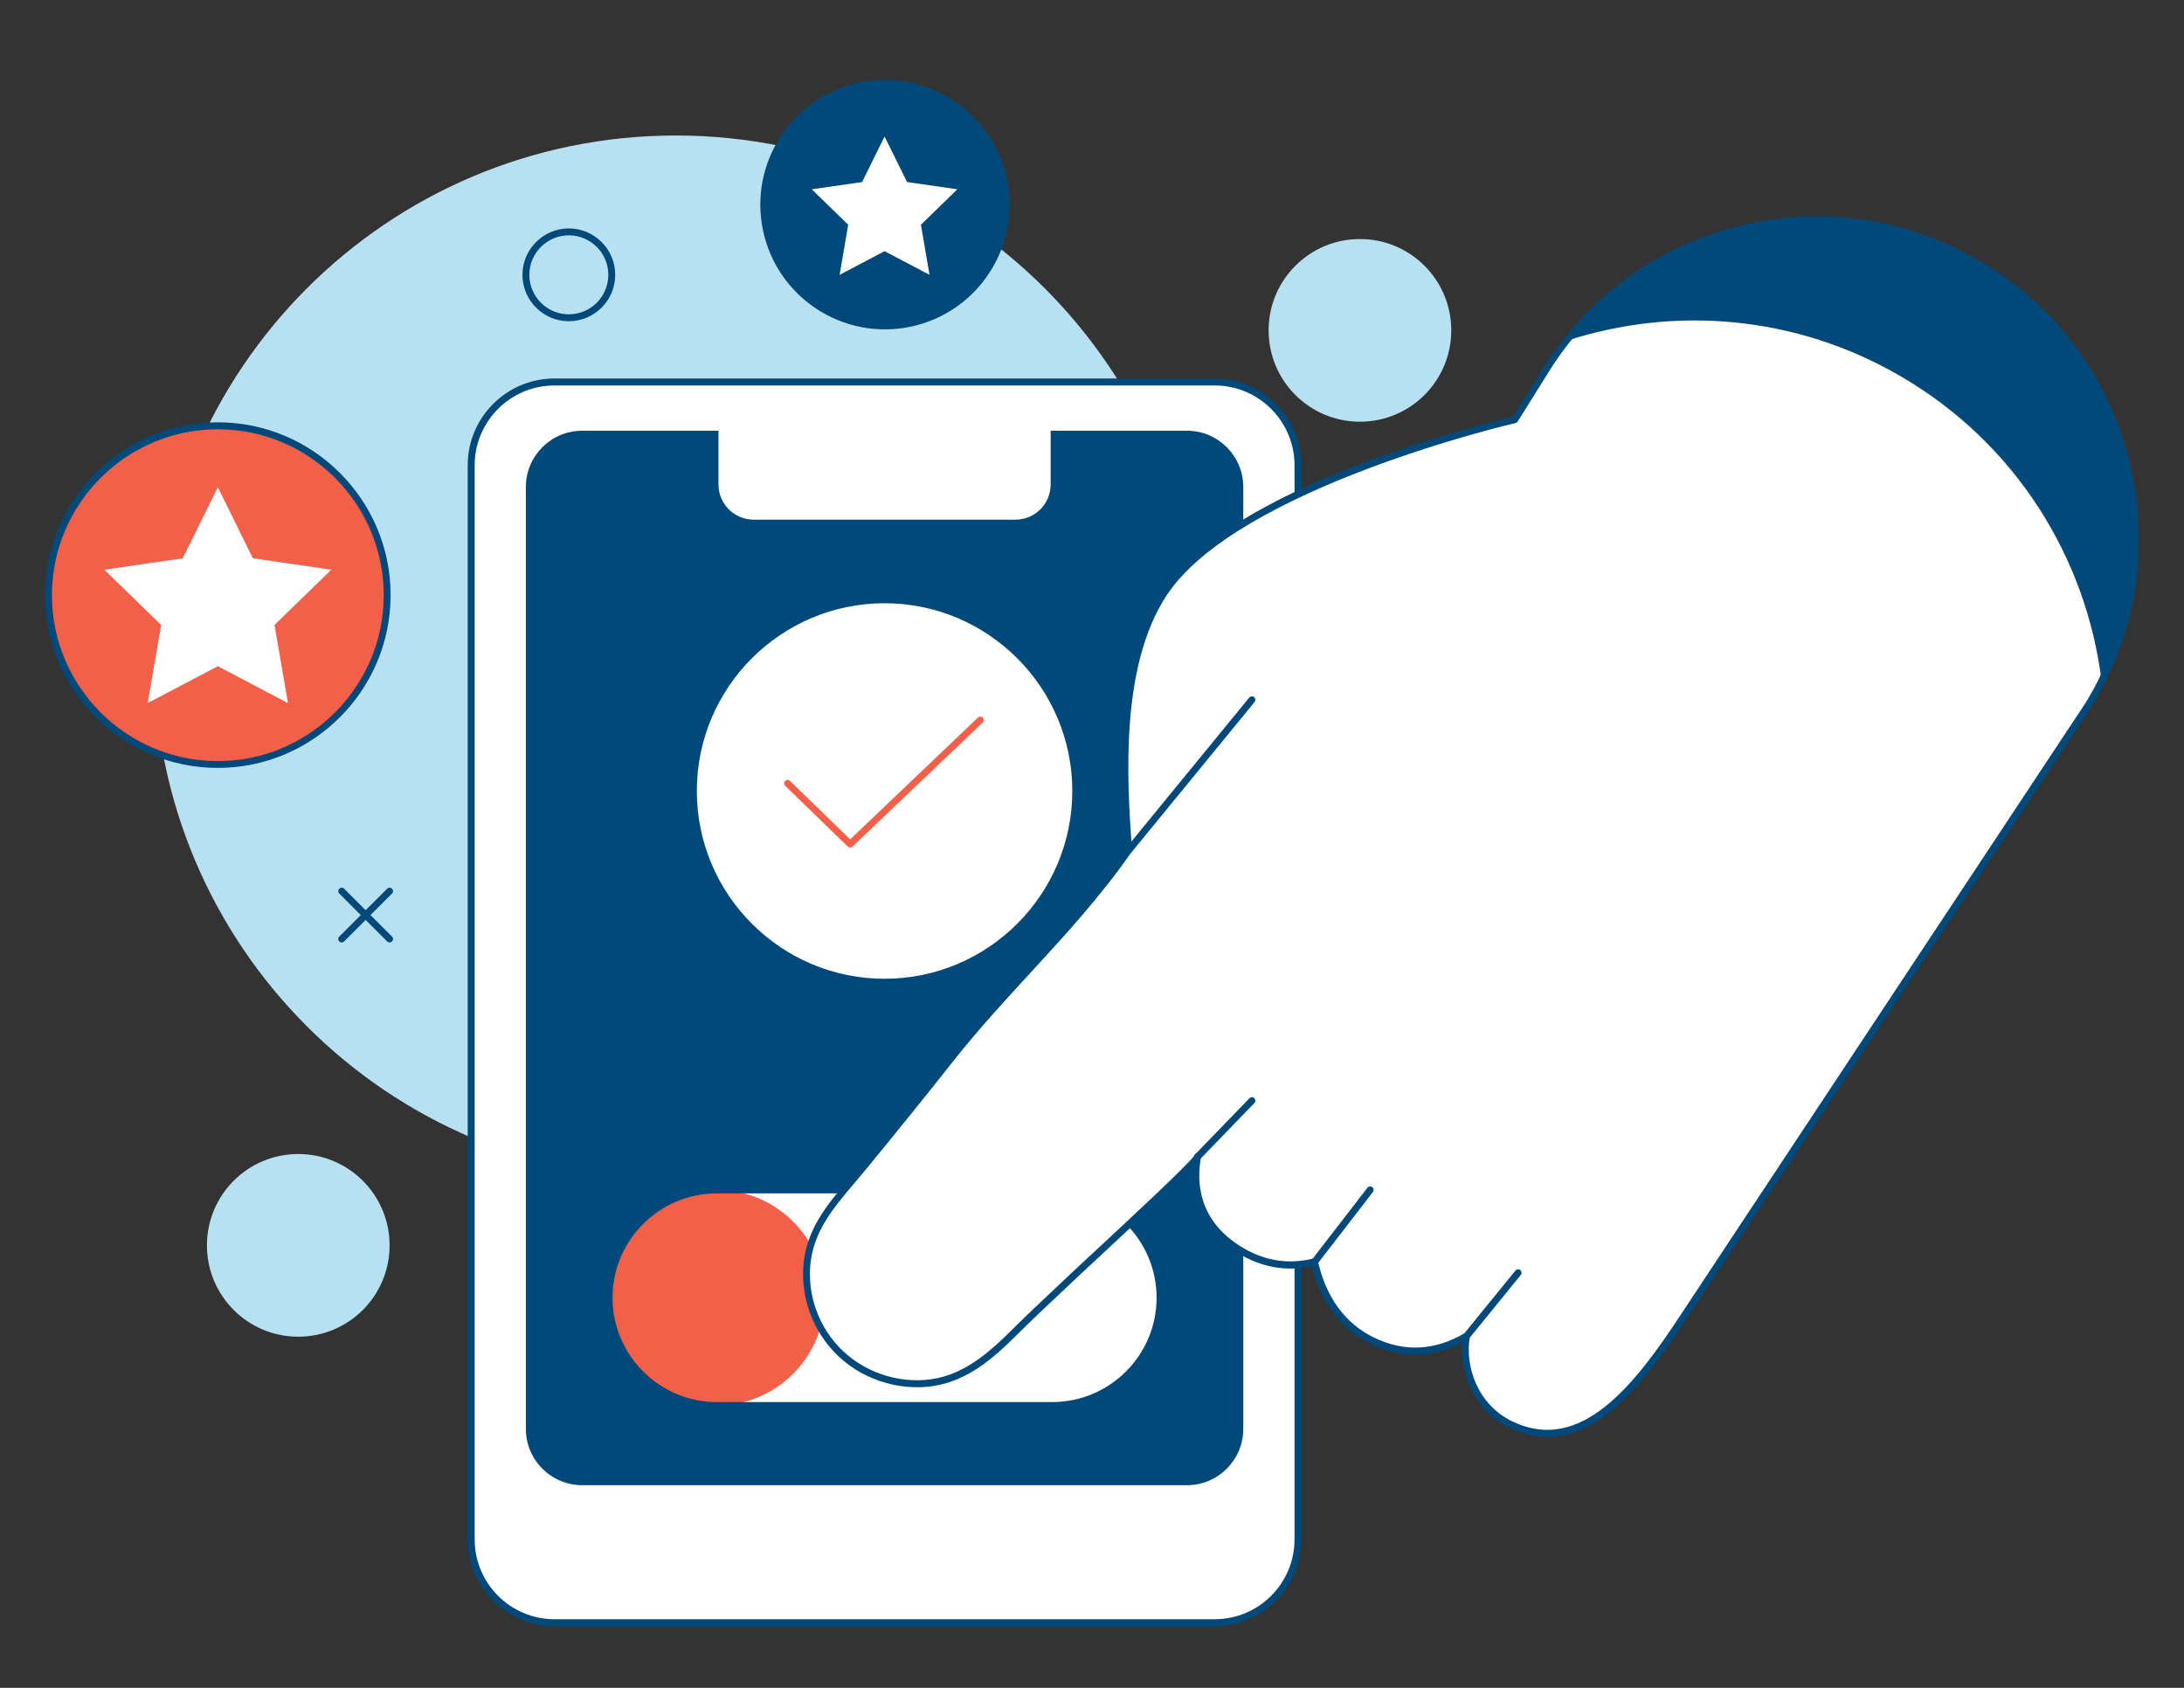 <svg width="264" height="204" viewBox="0 0 264 204" fill="none" xmlns="http://www.w3.org/2000/svg">
<rect x="0" y="0" width="264" height="204" fill="#333333" stroke="none"/>
<path d="M81.695 142.518C116.528 142.518 144.766 114.28 144.766 79.447C144.766 44.614 116.528 16.377 81.695 16.377C46.863 16.377 18.625 44.614 18.625 79.447C18.625 114.28 46.863 142.518 81.695 142.518Z" fill="#B7E1F1"/>
<path d="M146.828 46.18H67.023C61.464 46.18 56.957 50.686 56.957 56.245V186.072C56.957 191.631 61.464 196.138 67.023 196.138H146.828C152.387 196.138 156.894 191.631 156.894 186.072V56.245C156.894 50.686 152.387 46.18 146.828 46.18Z" fill="white"/>
<path d="M146.828 196.548H67.014C61.231 196.548 56.536 191.845 56.536 186.061V56.235C56.536 50.452 61.239 45.748 67.014 45.748H146.828C152.611 45.748 157.306 50.452 157.306 56.235V186.061C157.306 191.845 152.602 196.548 146.828 196.548ZM67.022 46.59C61.704 46.59 57.378 50.917 57.378 56.235V186.061C57.378 191.38 61.704 195.706 67.022 195.706H146.837C152.155 195.706 156.481 191.38 156.481 186.061V56.235C156.481 50.917 152.155 46.59 146.837 46.59H67.022Z" fill="#00497A"/>
<path d="M150.286 172.697V58.868C150.286 55.108 147.237 52.059 143.476 52.059L70.375 52.059C66.614 52.059 63.566 55.108 63.566 58.868L63.566 172.697C63.566 176.458 66.614 179.507 70.375 179.507H143.476C147.237 179.507 150.286 176.458 150.286 172.697Z" fill="#00497A"/>
<path d="M127.004 50.961V58.552C127.004 60.904 125.1 62.808 122.748 62.808H91.103C88.751 62.808 86.847 60.904 86.847 58.552V50.961H127.004Z" fill="white"/>
<path d="M127.197 143.816H86.654V169.871H127.197C134.393 169.871 140.22 164.035 140.22 156.848C140.22 149.661 134.385 143.825 127.197 143.825V143.816Z" fill="white"/>
<path d="M95.865 166.052C100.95 160.967 100.951 152.721 95.865 147.635C90.779 142.549 82.533 142.549 77.447 147.635C72.362 152.721 72.362 160.967 77.447 166.052C82.533 171.138 90.779 171.138 95.865 166.052Z" fill="#F2604A"/>
<path d="M127.197 170.293H86.654C79.238 170.293 73.21 164.264 73.21 156.849C73.21 149.433 79.238 143.404 86.654 143.404H127.197C134.613 143.404 140.641 149.433 140.641 156.849C140.641 164.264 134.613 170.293 127.197 170.293ZM86.654 144.238C79.703 144.238 74.043 149.898 74.043 156.849C74.043 163.799 79.703 169.459 86.654 169.459H127.197C134.147 169.459 139.808 163.799 139.808 156.849C139.808 149.898 134.147 144.238 127.197 144.238H86.654Z" fill="#00497A"/>
<path d="M238.946 31.795C220.974 21.343 197.947 27.038 186.916 44.669L183.116 50.742C183.116 50.742 149.417 58.482 140.686 71.759C134.709 80.842 135.955 95.532 136.429 102.799C130.041 112.013 121.862 119.227 114.912 128.029C111.401 132.478 107.838 136.874 104.24 141.253C101.222 144.922 97.869 148.151 97.536 153.144C97.255 157.322 99.019 161.455 102.222 164.149C105.434 166.843 110.076 167.984 114.157 166.834C117.439 165.904 120.107 163.587 122.476 161.227C125.021 158.691 127.645 156.268 130.269 153.794C133.042 151.179 144.652 140.569 144.793 139.814C144.169 143.228 144.599 147.826 149.812 151.065C153.077 153.092 156.218 153.223 158.913 152.548C159.738 156.11 161.651 160.016 165.951 162.087C170.505 164.289 174.463 163.184 177.289 161.525C176.622 165.246 178.263 170.072 182.66 172.196C191.049 176.242 197.631 168.159 203.598 159.068C205.766 155.759 252.478 85.203 252.478 85.203C263.746 66.766 257.656 42.659 238.964 31.795H238.946Z" fill="white"/>
<path d="M187.074 173.679C185.599 173.679 184.064 173.328 182.458 172.556C178.201 170.502 176.429 165.992 176.745 162.271C173.147 164.122 169.364 164.193 165.749 162.446C162.133 160.7 159.72 157.541 158.588 153.039C155.446 153.723 152.419 153.179 149.575 151.406C144.845 148.467 143.924 144.439 144.178 141.165C142.721 142.701 139.51 145.746 133.305 151.503C132.112 152.609 131.129 153.521 130.541 154.074C129.944 154.636 129.347 155.198 128.751 155.759C126.767 157.62 124.723 159.541 122.757 161.498C120.344 163.903 117.65 166.255 114.253 167.211C110.155 168.37 105.32 167.29 101.941 164.447C98.624 161.665 96.816 157.418 97.106 153.1C97.404 148.642 99.958 145.632 102.669 142.447C103.082 141.964 103.495 141.473 103.907 140.972C107.777 136.269 111.261 131.951 114.578 127.756C117.544 124 120.783 120.481 123.907 117.085C128.066 112.566 132.357 107.897 135.999 102.667L135.956 101.956C135.455 94.409 134.516 80.368 140.343 71.522C148.838 58.604 179.983 51.048 182.861 50.373L186.573 44.449C191.962 35.831 200.369 29.741 210.232 27.302C220.096 24.862 230.372 26.328 239.166 31.435C248.301 36.744 254.76 45.309 257.349 55.55C259.937 65.791 258.332 76.401 252.82 85.414C252.347 86.133 206.073 156.014 203.932 159.287C199.254 166.413 193.822 173.679 187.082 173.679H187.074ZM177.262 161.095C177.341 161.095 177.429 161.121 177.499 161.165C177.631 161.261 177.701 161.419 177.675 161.577C177.043 165.123 178.605 169.774 182.817 171.801C191.154 175.82 197.718 167.211 203.221 158.822C205.371 155.549 251.636 85.668 252.101 84.957C257.489 76.147 259.06 65.765 256.524 55.743C253.988 45.722 247.669 37.341 238.727 32.137C220.842 21.738 198.236 27.328 187.258 44.87L183.458 50.943C183.396 51.04 183.309 51.101 183.195 51.127C182.861 51.206 149.558 58.982 141.019 71.961C135.35 80.578 136.271 94.435 136.772 101.886L136.824 102.746C136.824 102.842 136.807 102.93 136.754 103.009C133.068 108.327 128.716 113.057 124.512 117.629C121.397 121.016 118.176 124.518 115.227 128.256C111.91 132.451 108.418 136.778 104.548 141.49C104.135 141.99 103.714 142.482 103.301 142.973C100.686 146.053 98.212 148.967 97.931 153.144C97.659 157.207 99.352 161.182 102.468 163.798C105.644 166.465 110.182 167.483 114.017 166.395C117.228 165.491 119.826 163.21 122.16 160.893C124.126 158.927 126.179 157.005 128.171 155.136C128.768 154.574 129.365 154.013 129.962 153.451C130.55 152.898 131.541 151.977 132.735 150.871C136.368 147.501 143.906 140.498 144.371 139.656C144.433 139.454 144.635 139.331 144.845 139.366C145.073 139.41 145.223 139.621 145.179 139.849C144.591 143.052 144.951 147.528 150.005 150.669C152.77 152.389 155.727 152.872 158.79 152.1C158.904 152.073 159.018 152.091 159.106 152.152C159.202 152.214 159.272 152.302 159.299 152.416C160.325 156.874 162.625 159.989 166.108 161.674C169.759 163.438 173.445 163.254 177.052 161.13C177.113 161.095 177.192 161.068 177.262 161.068V161.095Z" fill="#00497A"/>
<path d="M238.946 31.796C222.211 22.064 201.097 26.337 189.364 41.194C202.36 36.956 217.016 38.07 229.723 45.459C243.711 53.594 252.215 67.477 254.04 82.352C263.079 64.344 256.69 42.107 238.946 31.796Z" fill="#00497A"/>
<path d="M136.421 103.211C136.324 103.211 136.236 103.176 136.157 103.115C135.982 102.966 135.955 102.702 136.096 102.527L151.006 84.317C151.155 84.142 151.418 84.116 151.594 84.256C151.769 84.405 151.795 84.668 151.655 84.844L136.745 103.053C136.666 103.15 136.544 103.203 136.421 103.203V103.211Z" fill="#00497A"/>
<path d="M144.775 140.218C144.669 140.218 144.564 140.183 144.485 140.104C144.318 139.946 144.318 139.683 144.476 139.516L151.032 132.741C151.19 132.575 151.453 132.575 151.62 132.733C151.786 132.891 151.786 133.154 151.628 133.321L145.073 140.095C144.994 140.183 144.88 140.218 144.775 140.218Z" fill="#00497A"/>
<path d="M158.895 152.951C158.807 152.951 158.719 152.925 158.64 152.864C158.456 152.723 158.421 152.46 158.562 152.276L165.292 143.561C165.433 143.377 165.696 143.342 165.88 143.483C166.065 143.623 166.1 143.886 165.959 144.07L159.229 152.785C159.15 152.89 159.027 152.943 158.895 152.943V152.951Z" fill="#00497A"/>
<path d="M177.262 161.929C177.166 161.929 177.078 161.902 176.999 161.832C176.824 161.683 176.797 161.429 176.938 161.244L183.186 153.566C183.335 153.39 183.598 153.364 183.774 153.504C183.949 153.653 183.976 153.908 183.835 154.092L177.587 161.771C177.508 161.876 177.385 161.929 177.262 161.929Z" fill="#00497A"/>
<path d="M175.428 39.93C175.428 33.831 170.487 28.891 164.388 28.891C158.289 28.891 153.349 33.831 153.349 39.93C153.349 46.029 158.289 50.97 164.388 50.97C170.487 50.97 175.428 46.029 175.428 39.93Z" fill="#B7E1F1"/>
<path d="M47.093 150.52C47.093 144.421 42.153 139.48 36.053 139.48C29.954 139.48 25.014 144.421 25.014 150.52C25.014 156.619 29.954 161.56 36.053 161.56C42.153 161.56 47.093 156.619 47.093 150.52Z" fill="#B7E1F1"/>
<path d="M106.926 118.709C119.687 118.709 130.032 108.363 130.032 95.602C130.032 82.841 119.687 72.496 106.926 72.496C94.164 72.496 83.819 82.841 83.819 95.602C83.819 108.363 94.164 118.709 106.926 118.709Z" fill="white"/>
<path d="M106.925 119.131C93.955 119.131 83.398 108.574 83.398 95.604C83.398 82.633 93.955 72.076 106.925 72.076C119.896 72.076 130.453 82.633 130.453 95.604C130.453 108.574 119.896 119.131 106.925 119.131ZM106.925 72.91C94.411 72.91 84.232 83.09 84.232 95.604C84.232 108.118 94.411 118.297 106.925 118.297C119.439 118.297 129.619 108.118 129.619 95.604C129.619 83.09 119.439 72.91 106.925 72.91Z" fill="#00497A"/>
<path d="M102.757 102.422C102.652 102.422 102.546 102.387 102.467 102.308L94.912 94.972C94.745 94.814 94.745 94.55 94.912 94.384C95.07 94.217 95.333 94.217 95.5 94.384L102.766 101.448L118.22 86.723C118.386 86.565 118.65 86.573 118.808 86.74C118.966 86.907 118.957 87.17 118.79 87.328L103.047 102.326C102.968 102.405 102.862 102.44 102.757 102.44V102.422Z" fill="#F2604A"/>
<path d="M109.39 39.613C117.605 38.28 123.183 30.54 121.849 22.326C120.516 14.112 112.776 8.534 104.562 9.867C96.348 11.2 90.77 18.94 92.103 27.154C93.437 35.368 101.176 40.947 109.39 39.613Z" fill="#00497A"/>
<path d="M106.926 16.5L109.646 22.002L115.719 22.88L111.322 27.162L112.358 33.218L106.926 30.357L101.493 33.218L102.529 27.162L98.132 22.88L104.214 22.002L106.926 16.5Z" fill="white"/>
<path d="M26.33 92.4C37.633 92.4 46.795 83.238 46.795 71.936C46.795 60.633 37.633 51.471 26.33 51.471C15.028 51.471 5.866 60.633 5.866 71.936C5.866 83.238 15.028 92.4 26.33 92.4Z" fill="#F2604A"/>
<path d="M26.33 92.813C14.816 92.813 5.444 83.441 5.444 71.927C5.444 60.413 14.816 51.041 26.33 51.041C37.844 51.041 47.216 60.413 47.216 71.927C47.216 83.441 37.844 92.813 26.33 92.813ZM26.33 51.883C15.273 51.883 6.278 60.879 6.278 71.936C6.278 82.993 15.273 91.988 26.33 91.988C37.387 91.988 46.383 82.993 46.383 71.936C46.383 60.879 37.387 51.883 26.33 51.883Z" fill="#00497A"/>
<path d="M26.331 58.887L30.569 67.478L40.047 68.856L33.184 75.534L34.808 84.977L26.331 80.519L17.853 84.977L19.477 75.534L12.614 68.856L22.092 67.478L26.331 58.887Z" fill="white"/>
<path d="M47.093 113.908C46.988 113.908 46.883 113.864 46.795 113.785L41.012 108.002C40.845 107.835 40.845 107.572 41.012 107.414C41.178 107.247 41.442 107.247 41.6 107.414L47.383 113.197C47.55 113.364 47.55 113.627 47.383 113.785C47.304 113.864 47.199 113.908 47.085 113.908H47.093Z" fill="#00497A"/>
<path d="M41.31 113.908C41.205 113.908 41.099 113.864 41.012 113.785C40.845 113.618 40.845 113.355 41.012 113.197L46.795 107.414C46.962 107.247 47.225 107.247 47.383 107.414C47.55 107.581 47.55 107.844 47.383 108.002L41.6 113.785C41.521 113.864 41.416 113.908 41.301 113.908H41.31Z" fill="#00497A"/>
<path d="M68.761 38.825C65.672 38.825 63.153 36.306 63.153 33.217C63.153 30.128 65.672 27.609 68.761 27.609C71.85 27.609 74.368 30.128 74.368 33.217C74.368 36.306 71.85 38.825 68.761 38.825ZM68.761 28.443C66.128 28.443 63.987 30.584 63.987 33.217C63.987 35.85 66.128 37.991 68.761 37.991C71.393 37.991 73.534 35.85 73.534 33.217C73.534 30.584 71.393 28.443 68.761 28.443Z" fill="#00497A"/>
</svg>

